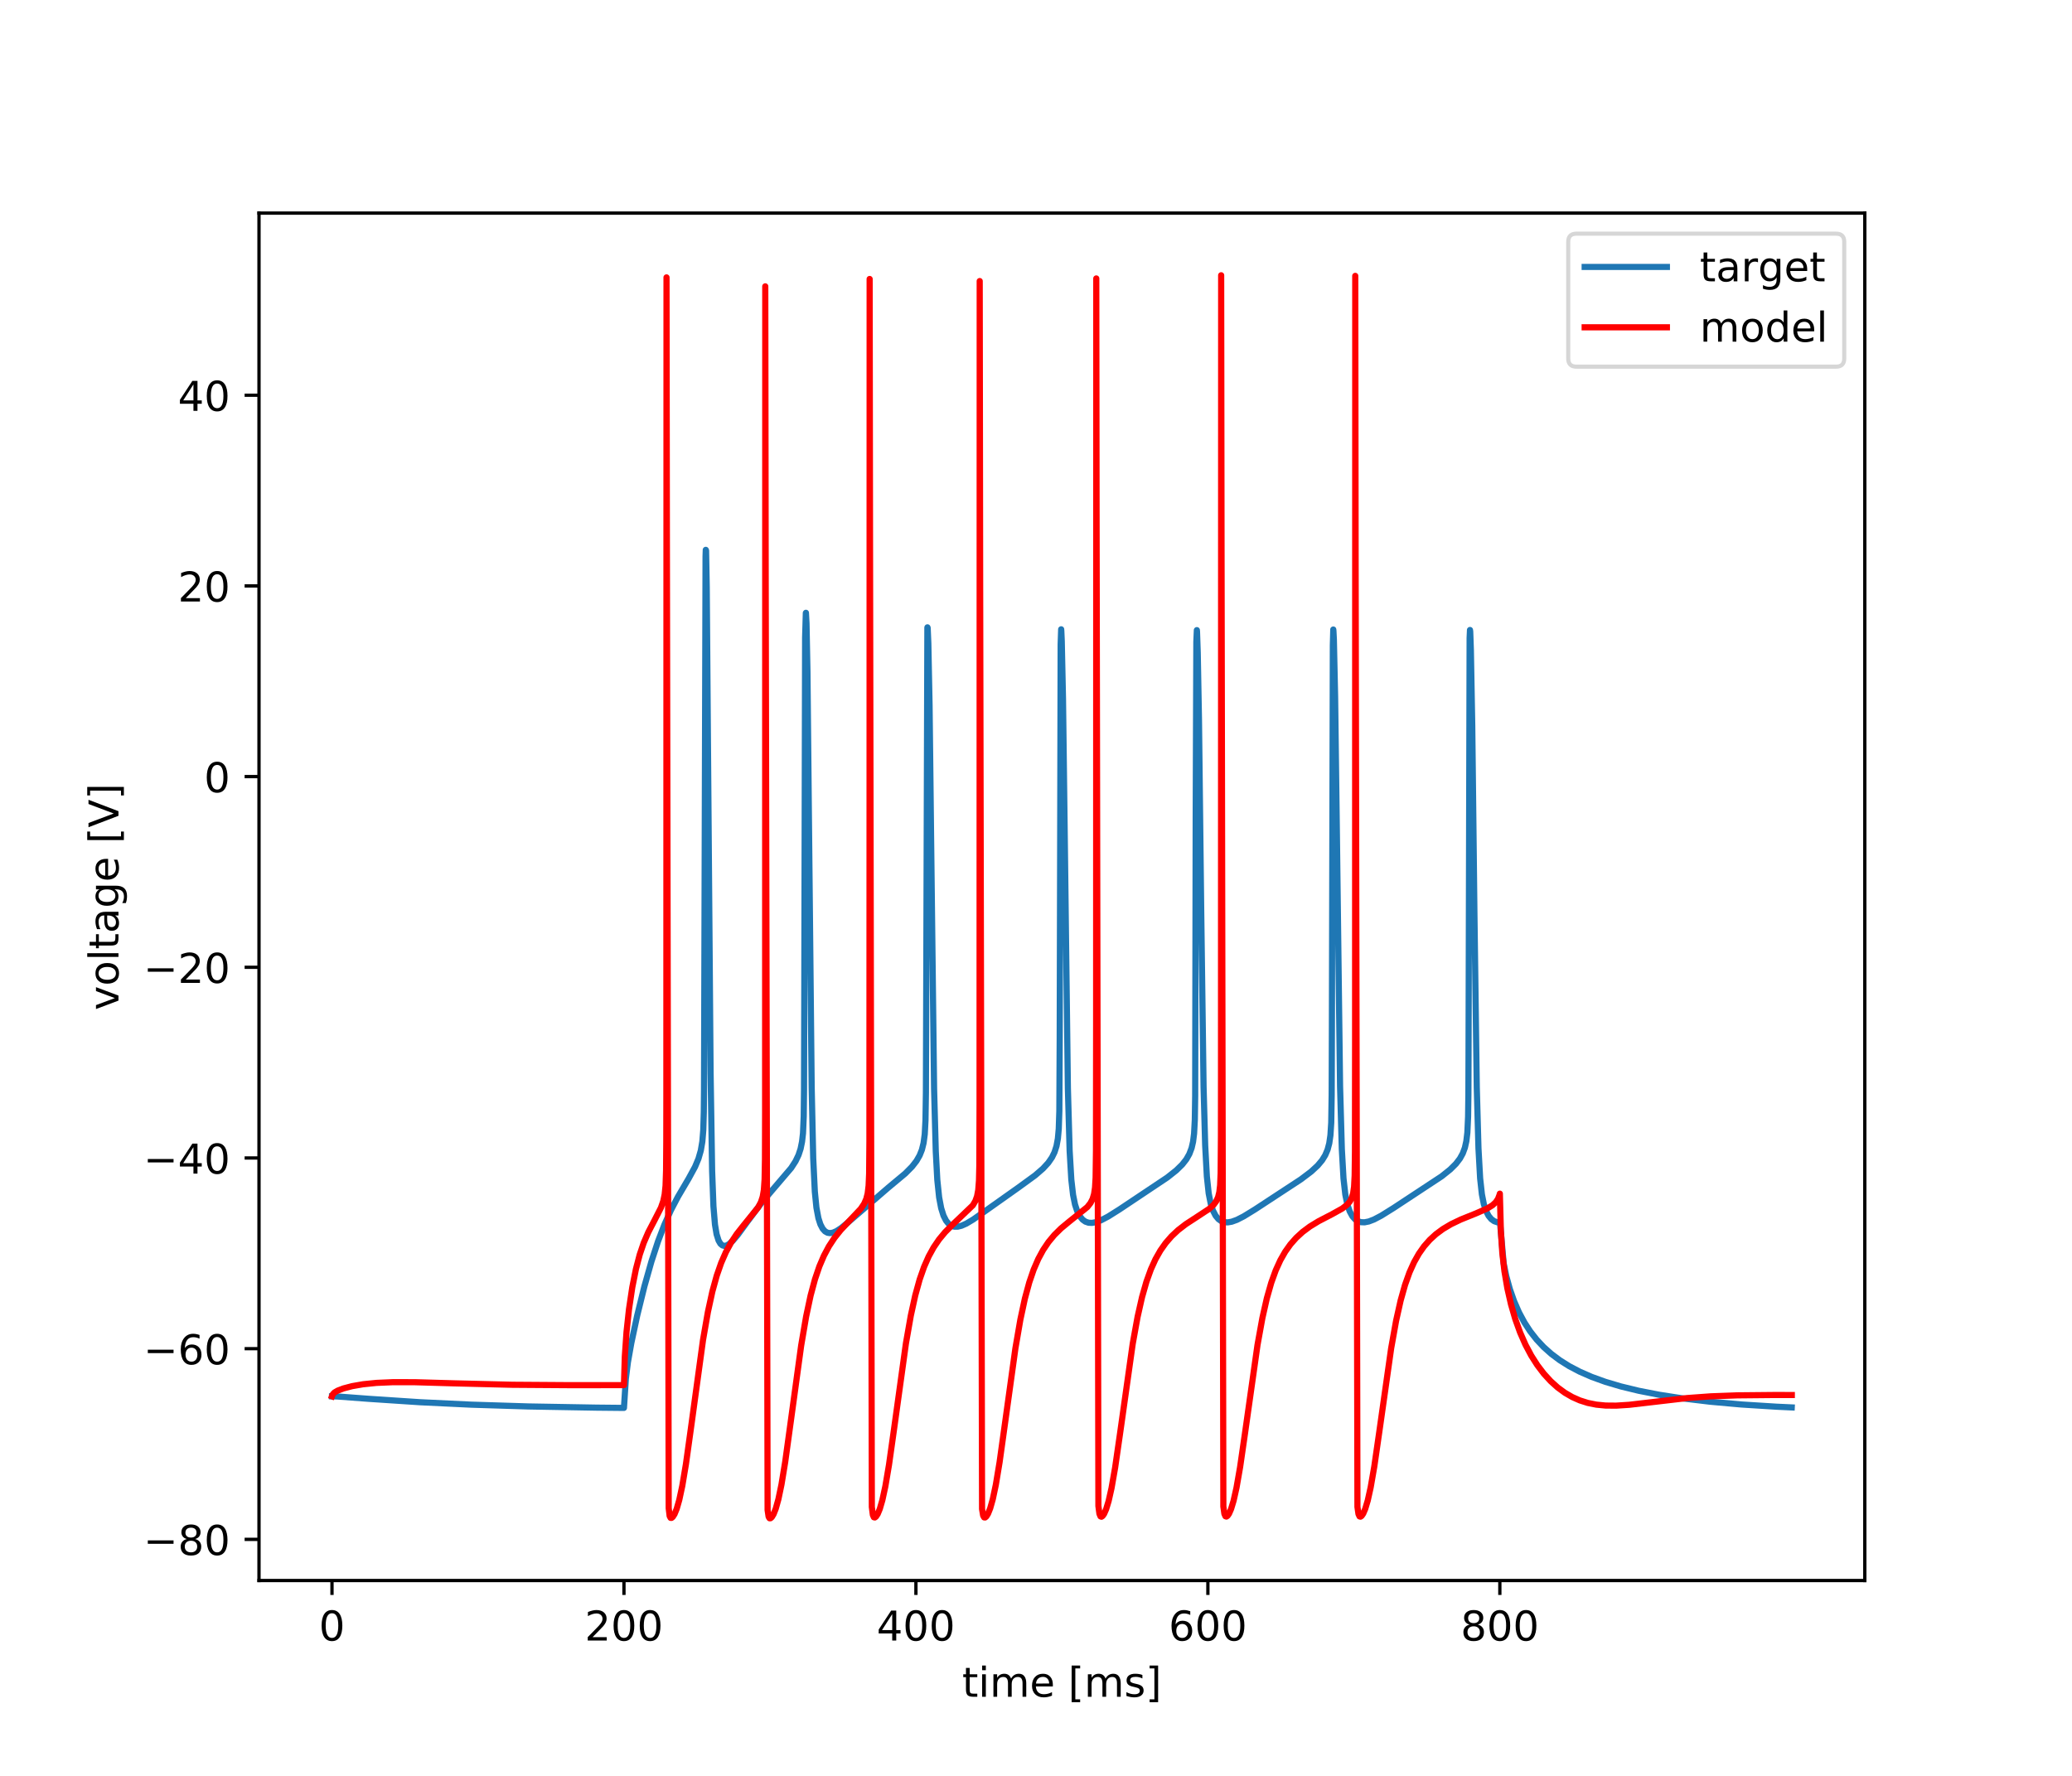 <?xml version="1.0" encoding="utf-8" standalone="no"?>
<!DOCTYPE svg PUBLIC "-//W3C//DTD SVG 1.1//EN"
  "http://www.w3.org/Graphics/SVG/1.1/DTD/svg11.dtd">
<!-- Created with matplotlib (http://matplotlib.org/) -->
<svg height="432pt" version="1.1" viewBox="0 0 504 432" width="504pt" xmlns="http://www.w3.org/2000/svg" xmlns:xlink="http://www.w3.org/1999/xlink">
 <defs>
  <style type="text/css">
*{stroke-linecap:butt;stroke-linejoin:round;}
  </style>
 </defs>
 <g id="figure_1">
  <g id="patch_1">
   <path d="M 0 432 
L 504 432 
L 504 0 
L 0 0 
z
" style="fill:#ffffff;"/>
  </g>
  <g id="axes_1">
   <g id="patch_2">
    <path d="M 63 384.48 
L 453.6 384.48 
L 453.6 51.84 
L 63 51.84 
z
" style="fill:#ffffff;"/>
   </g>
   <g id="matplotlib.axis_1">
    <g id="xtick_1">
     <g id="line2d_1">
      <defs>
       <path d="M 0 0 
L 0 3.5 
" id="mc12b290c64" style="stroke:#000000;stroke-width:0.8;"/>
      </defs>
      <g>
       <use style="stroke:#000000;stroke-width:0.8;" x="80.755" xlink:href="#mc12b290c64" y="384.48"/>
      </g>
     </g>
     <g id="text_1">
      <!-- 0 -->
      <defs>
       <path d="M 31.781 66.406 
Q 24.172 66.406 20.328 58.906 
Q 16.5 51.422 16.5 36.375 
Q 16.5 21.391 20.328 13.891 
Q 24.172 6.391 31.781 6.391 
Q 39.453 6.391 43.281 13.891 
Q 47.125 21.391 47.125 36.375 
Q 47.125 51.422 43.281 58.906 
Q 39.453 66.406 31.781 66.406 
z
M 31.781 74.219 
Q 44.047 74.219 50.516 64.516 
Q 56.984 54.828 56.984 36.375 
Q 56.984 17.969 50.516 8.266 
Q 44.047 -1.422 31.781 -1.422 
Q 19.531 -1.422 13.062 8.266 
Q 6.594 17.969 6.594 36.375 
Q 6.594 54.828 13.062 64.516 
Q 19.531 74.219 31.781 74.219 
z
" id="DejaVuSans-30"/>
      </defs>
      <g transform="translate(77.573 399.078)scale(0.1 -0.1)">
       <use xlink:href="#DejaVuSans-30"/>
      </g>
     </g>
    </g>
    <g id="xtick_2">
     <g id="line2d_2">
      <g>
       <use style="stroke:#000000;stroke-width:0.8;" x="151.773" xlink:href="#mc12b290c64" y="384.48"/>
      </g>
     </g>
     <g id="text_2">
      <!-- 200 -->
      <defs>
       <path d="M 19.188 8.297 
L 53.609 8.297 
L 53.609 0 
L 7.328 0 
L 7.328 8.297 
Q 12.938 14.109 22.625 23.891 
Q 32.328 33.688 34.812 36.531 
Q 39.547 41.844 41.422 45.531 
Q 43.312 49.219 43.312 52.781 
Q 43.312 58.594 39.234 62.25 
Q 35.156 65.922 28.609 65.922 
Q 23.969 65.922 18.812 64.312 
Q 13.672 62.703 7.812 59.422 
L 7.812 69.391 
Q 13.766 71.781 18.938 73 
Q 24.125 74.219 28.422 74.219 
Q 39.75 74.219 46.484 68.547 
Q 53.219 62.891 53.219 53.422 
Q 53.219 48.922 51.531 44.891 
Q 49.859 40.875 45.406 35.406 
Q 44.188 33.984 37.641 27.219 
Q 31.109 20.453 19.188 8.297 
z
" id="DejaVuSans-32"/>
      </defs>
      <g transform="translate(142.229 399.078)scale(0.1 -0.1)">
       <use xlink:href="#DejaVuSans-32"/>
       <use x="63.623" xlink:href="#DejaVuSans-30"/>
       <use x="127.246" xlink:href="#DejaVuSans-30"/>
      </g>
     </g>
    </g>
    <g id="xtick_3">
     <g id="line2d_3">
      <g>
       <use style="stroke:#000000;stroke-width:0.8;" x="222.791" xlink:href="#mc12b290c64" y="384.48"/>
      </g>
     </g>
     <g id="text_3">
      <!-- 400 -->
      <defs>
       <path d="M 37.797 64.312 
L 12.891 25.391 
L 37.797 25.391 
z
M 35.203 72.906 
L 47.609 72.906 
L 47.609 25.391 
L 58.016 25.391 
L 58.016 17.188 
L 47.609 17.188 
L 47.609 0 
L 37.797 0 
L 37.797 17.188 
L 4.891 17.188 
L 4.891 26.703 
z
" id="DejaVuSans-34"/>
      </defs>
      <g transform="translate(213.247 399.078)scale(0.1 -0.1)">
       <use xlink:href="#DejaVuSans-34"/>
       <use x="63.623" xlink:href="#DejaVuSans-30"/>
       <use x="127.246" xlink:href="#DejaVuSans-30"/>
      </g>
     </g>
    </g>
    <g id="xtick_4">
     <g id="line2d_4">
      <g>
       <use style="stroke:#000000;stroke-width:0.8;" x="293.809" xlink:href="#mc12b290c64" y="384.48"/>
      </g>
     </g>
     <g id="text_4">
      <!-- 600 -->
      <defs>
       <path d="M 33.016 40.375 
Q 26.375 40.375 22.484 35.828 
Q 18.609 31.297 18.609 23.391 
Q 18.609 15.531 22.484 10.953 
Q 26.375 6.391 33.016 6.391 
Q 39.656 6.391 43.531 10.953 
Q 47.406 15.531 47.406 23.391 
Q 47.406 31.297 43.531 35.828 
Q 39.656 40.375 33.016 40.375 
z
M 52.594 71.297 
L 52.594 62.312 
Q 48.875 64.062 45.094 64.984 
Q 41.312 65.922 37.594 65.922 
Q 27.828 65.922 22.672 59.328 
Q 17.531 52.734 16.797 39.406 
Q 19.672 43.656 24.016 45.922 
Q 28.375 48.188 33.594 48.188 
Q 44.578 48.188 50.953 41.516 
Q 57.328 34.859 57.328 23.391 
Q 57.328 12.156 50.688 5.359 
Q 44.047 -1.422 33.016 -1.422 
Q 20.359 -1.422 13.672 8.266 
Q 6.984 17.969 6.984 36.375 
Q 6.984 53.656 15.188 63.938 
Q 23.391 74.219 37.203 74.219 
Q 40.922 74.219 44.703 73.484 
Q 48.484 72.75 52.594 71.297 
z
" id="DejaVuSans-36"/>
      </defs>
      <g transform="translate(284.265 399.078)scale(0.1 -0.1)">
       <use xlink:href="#DejaVuSans-36"/>
       <use x="63.623" xlink:href="#DejaVuSans-30"/>
       <use x="127.246" xlink:href="#DejaVuSans-30"/>
      </g>
     </g>
    </g>
    <g id="xtick_5">
     <g id="line2d_5">
      <g>
       <use style="stroke:#000000;stroke-width:0.8;" x="364.827" xlink:href="#mc12b290c64" y="384.48"/>
      </g>
     </g>
     <g id="text_5">
      <!-- 800 -->
      <defs>
       <path d="M 31.781 34.625 
Q 24.75 34.625 20.719 30.859 
Q 16.703 27.094 16.703 20.516 
Q 16.703 13.922 20.719 10.156 
Q 24.75 6.391 31.781 6.391 
Q 38.812 6.391 42.859 10.172 
Q 46.922 13.969 46.922 20.516 
Q 46.922 27.094 42.891 30.859 
Q 38.875 34.625 31.781 34.625 
z
M 21.922 38.812 
Q 15.578 40.375 12.031 44.719 
Q 8.5 49.078 8.5 55.328 
Q 8.5 64.062 14.719 69.141 
Q 20.953 74.219 31.781 74.219 
Q 42.672 74.219 48.875 69.141 
Q 55.078 64.062 55.078 55.328 
Q 55.078 49.078 51.531 44.719 
Q 48 40.375 41.703 38.812 
Q 48.828 37.156 52.797 32.312 
Q 56.781 27.484 56.781 20.516 
Q 56.781 9.906 50.312 4.234 
Q 43.844 -1.422 31.781 -1.422 
Q 19.734 -1.422 13.25 4.234 
Q 6.781 9.906 6.781 20.516 
Q 6.781 27.484 10.781 32.312 
Q 14.797 37.156 21.922 38.812 
z
M 18.312 54.391 
Q 18.312 48.734 21.844 45.562 
Q 25.391 42.391 31.781 42.391 
Q 38.141 42.391 41.719 45.562 
Q 45.312 48.734 45.312 54.391 
Q 45.312 60.062 41.719 63.234 
Q 38.141 66.406 31.781 66.406 
Q 25.391 66.406 21.844 63.234 
Q 18.312 60.062 18.312 54.391 
z
" id="DejaVuSans-38"/>
      </defs>
      <g transform="translate(355.284 399.078)scale(0.1 -0.1)">
       <use xlink:href="#DejaVuSans-38"/>
       <use x="63.623" xlink:href="#DejaVuSans-30"/>
       <use x="127.246" xlink:href="#DejaVuSans-30"/>
      </g>
     </g>
    </g>
    <g id="text_6">
     <!-- time [ms] -->
     <defs>
      <path d="M 18.312 70.219 
L 18.312 54.688 
L 36.812 54.688 
L 36.812 47.703 
L 18.312 47.703 
L 18.312 18.016 
Q 18.312 11.328 20.141 9.422 
Q 21.969 7.516 27.594 7.516 
L 36.812 7.516 
L 36.812 0 
L 27.594 0 
Q 17.188 0 13.234 3.875 
Q 9.281 7.766 9.281 18.016 
L 9.281 47.703 
L 2.688 47.703 
L 2.688 54.688 
L 9.281 54.688 
L 9.281 70.219 
z
" id="DejaVuSans-74"/>
      <path d="M 9.422 54.688 
L 18.406 54.688 
L 18.406 0 
L 9.422 0 
z
M 9.422 75.984 
L 18.406 75.984 
L 18.406 64.594 
L 9.422 64.594 
z
" id="DejaVuSans-69"/>
      <path d="M 52 44.188 
Q 55.375 50.25 60.062 53.125 
Q 64.75 56 71.094 56 
Q 79.641 56 84.281 50.016 
Q 88.922 44.047 88.922 33.016 
L 88.922 0 
L 79.891 0 
L 79.891 32.719 
Q 79.891 40.578 77.094 44.375 
Q 74.312 48.188 68.609 48.188 
Q 61.625 48.188 57.562 43.547 
Q 53.516 38.922 53.516 30.906 
L 53.516 0 
L 44.484 0 
L 44.484 32.719 
Q 44.484 40.625 41.703 44.406 
Q 38.922 48.188 33.109 48.188 
Q 26.219 48.188 22.156 43.531 
Q 18.109 38.875 18.109 30.906 
L 18.109 0 
L 9.078 0 
L 9.078 54.688 
L 18.109 54.688 
L 18.109 46.188 
Q 21.188 51.219 25.484 53.609 
Q 29.781 56 35.688 56 
Q 41.656 56 45.828 52.969 
Q 50 49.953 52 44.188 
z
" id="DejaVuSans-6d"/>
      <path d="M 56.203 29.594 
L 56.203 25.203 
L 14.891 25.203 
Q 15.484 15.922 20.484 11.062 
Q 25.484 6.203 34.422 6.203 
Q 39.594 6.203 44.453 7.469 
Q 49.312 8.734 54.109 11.281 
L 54.109 2.781 
Q 49.266 0.734 44.188 -0.344 
Q 39.109 -1.422 33.891 -1.422 
Q 20.797 -1.422 13.156 6.188 
Q 5.516 13.812 5.516 26.812 
Q 5.516 40.234 12.766 48.109 
Q 20.016 56 32.328 56 
Q 43.359 56 49.781 48.891 
Q 56.203 41.797 56.203 29.594 
z
M 47.219 32.234 
Q 47.125 39.594 43.094 43.984 
Q 39.062 48.391 32.422 48.391 
Q 24.906 48.391 20.391 44.141 
Q 15.875 39.891 15.188 32.172 
z
" id="DejaVuSans-65"/>
      <path id="DejaVuSans-20"/>
      <path d="M 8.594 75.984 
L 29.297 75.984 
L 29.297 69 
L 17.578 69 
L 17.578 -6.203 
L 29.297 -6.203 
L 29.297 -13.188 
L 8.594 -13.188 
z
" id="DejaVuSans-5b"/>
      <path d="M 44.281 53.078 
L 44.281 44.578 
Q 40.484 46.531 36.375 47.5 
Q 32.281 48.484 27.875 48.484 
Q 21.188 48.484 17.844 46.438 
Q 14.5 44.391 14.5 40.281 
Q 14.5 37.156 16.891 35.375 
Q 19.281 33.594 26.516 31.984 
L 29.594 31.297 
Q 39.156 29.25 43.188 25.516 
Q 47.219 21.781 47.219 15.094 
Q 47.219 7.469 41.188 3.016 
Q 35.156 -1.422 24.609 -1.422 
Q 20.219 -1.422 15.453 -0.562 
Q 10.688 0.297 5.422 2 
L 5.422 11.281 
Q 10.406 8.688 15.234 7.391 
Q 20.062 6.109 24.812 6.109 
Q 31.156 6.109 34.562 8.281 
Q 37.984 10.453 37.984 14.406 
Q 37.984 18.062 35.516 20.016 
Q 33.062 21.969 24.703 23.781 
L 21.578 24.516 
Q 13.234 26.266 9.516 29.906 
Q 5.812 33.547 5.812 39.891 
Q 5.812 47.609 11.281 51.797 
Q 16.75 56 26.812 56 
Q 31.781 56 36.172 55.266 
Q 40.578 54.547 44.281 53.078 
z
" id="DejaVuSans-73"/>
      <path d="M 30.422 75.984 
L 30.422 -13.188 
L 9.719 -13.188 
L 9.719 -6.203 
L 21.391 -6.203 
L 21.391 69 
L 9.719 69 
L 9.719 75.984 
z
" id="DejaVuSans-5d"/>
     </defs>
     <g transform="translate(234.038 412.757)scale(0.1 -0.1)">
      <use xlink:href="#DejaVuSans-74"/>
      <use x="39.209" xlink:href="#DejaVuSans-69"/>
      <use x="66.992" xlink:href="#DejaVuSans-6d"/>
      <use x="164.404" xlink:href="#DejaVuSans-65"/>
      <use x="225.928" xlink:href="#DejaVuSans-20"/>
      <use x="257.715" xlink:href="#DejaVuSans-5b"/>
      <use x="296.729" xlink:href="#DejaVuSans-6d"/>
      <use x="394.141" xlink:href="#DejaVuSans-73"/>
      <use x="446.24" xlink:href="#DejaVuSans-5d"/>
     </g>
    </g>
   </g>
   <g id="matplotlib.axis_2">
    <g id="ytick_1">
     <g id="line2d_6">
      <defs>
       <path d="M 0 0 
L -3.5 0 
" id="m626156ef1f" style="stroke:#000000;stroke-width:0.8;"/>
      </defs>
      <g>
       <use style="stroke:#000000;stroke-width:0.8;" x="63" xlink:href="#m626156ef1f" y="374.464"/>
      </g>
     </g>
     <g id="text_7">
      <!-- −80 -->
      <defs>
       <path d="M 10.594 35.5 
L 73.188 35.5 
L 73.188 27.203 
L 10.594 27.203 
z
" id="DejaVuSans-2212"/>
      </defs>
      <g transform="translate(34.895 378.263)scale(0.1 -0.1)">
       <use xlink:href="#DejaVuSans-2212"/>
       <use x="83.789" xlink:href="#DejaVuSans-38"/>
       <use x="147.412" xlink:href="#DejaVuSans-30"/>
      </g>
     </g>
    </g>
    <g id="ytick_2">
     <g id="line2d_7">
      <g>
       <use style="stroke:#000000;stroke-width:0.8;" x="63" xlink:href="#m626156ef1f" y="328.077"/>
      </g>
     </g>
     <g id="text_8">
      <!-- −60 -->
      <g transform="translate(34.895 331.876)scale(0.1 -0.1)">
       <use xlink:href="#DejaVuSans-2212"/>
       <use x="83.789" xlink:href="#DejaVuSans-36"/>
       <use x="147.412" xlink:href="#DejaVuSans-30"/>
      </g>
     </g>
    </g>
    <g id="ytick_3">
     <g id="line2d_8">
      <g>
       <use style="stroke:#000000;stroke-width:0.8;" x="63" xlink:href="#m626156ef1f" y="281.69"/>
      </g>
     </g>
     <g id="text_9">
      <!-- −40 -->
      <g transform="translate(34.895 285.489)scale(0.1 -0.1)">
       <use xlink:href="#DejaVuSans-2212"/>
       <use x="83.789" xlink:href="#DejaVuSans-34"/>
       <use x="147.412" xlink:href="#DejaVuSans-30"/>
      </g>
     </g>
    </g>
    <g id="ytick_4">
     <g id="line2d_9">
      <g>
       <use style="stroke:#000000;stroke-width:0.8;" x="63" xlink:href="#m626156ef1f" y="235.303"/>
      </g>
     </g>
     <g id="text_10">
      <!-- −20 -->
      <g transform="translate(34.895 239.102)scale(0.1 -0.1)">
       <use xlink:href="#DejaVuSans-2212"/>
       <use x="83.789" xlink:href="#DejaVuSans-32"/>
       <use x="147.412" xlink:href="#DejaVuSans-30"/>
      </g>
     </g>
    </g>
    <g id="ytick_5">
     <g id="line2d_10">
      <g>
       <use style="stroke:#000000;stroke-width:0.8;" x="63" xlink:href="#m626156ef1f" y="188.916"/>
      </g>
     </g>
     <g id="text_11">
      <!-- 0 -->
      <g transform="translate(49.638 192.715)scale(0.1 -0.1)">
       <use xlink:href="#DejaVuSans-30"/>
      </g>
     </g>
    </g>
    <g id="ytick_6">
     <g id="line2d_11">
      <g>
       <use style="stroke:#000000;stroke-width:0.8;" x="63" xlink:href="#m626156ef1f" y="142.529"/>
      </g>
     </g>
     <g id="text_12">
      <!-- 20 -->
      <g transform="translate(43.275 146.328)scale(0.1 -0.1)">
       <use xlink:href="#DejaVuSans-32"/>
       <use x="63.623" xlink:href="#DejaVuSans-30"/>
      </g>
     </g>
    </g>
    <g id="ytick_7">
     <g id="line2d_12">
      <g>
       <use style="stroke:#000000;stroke-width:0.8;" x="63" xlink:href="#m626156ef1f" y="96.142"/>
      </g>
     </g>
     <g id="text_13">
      <!-- 40 -->
      <g transform="translate(43.275 99.941)scale(0.1 -0.1)">
       <use xlink:href="#DejaVuSans-34"/>
       <use x="63.623" xlink:href="#DejaVuSans-30"/>
      </g>
     </g>
    </g>
    <g id="text_14">
     <!-- voltage [V] -->
     <defs>
      <path d="M 2.984 54.688 
L 12.5 54.688 
L 29.594 8.797 
L 46.688 54.688 
L 56.203 54.688 
L 35.688 0 
L 23.484 0 
z
" id="DejaVuSans-76"/>
      <path d="M 30.609 48.391 
Q 23.391 48.391 19.188 42.75 
Q 14.984 37.109 14.984 27.297 
Q 14.984 17.484 19.156 11.844 
Q 23.344 6.203 30.609 6.203 
Q 37.797 6.203 41.984 11.859 
Q 46.188 17.531 46.188 27.297 
Q 46.188 37.016 41.984 42.703 
Q 37.797 48.391 30.609 48.391 
z
M 30.609 56 
Q 42.328 56 49.016 48.375 
Q 55.719 40.766 55.719 27.297 
Q 55.719 13.875 49.016 6.219 
Q 42.328 -1.422 30.609 -1.422 
Q 18.844 -1.422 12.172 6.219 
Q 5.516 13.875 5.516 27.297 
Q 5.516 40.766 12.172 48.375 
Q 18.844 56 30.609 56 
z
" id="DejaVuSans-6f"/>
      <path d="M 9.422 75.984 
L 18.406 75.984 
L 18.406 0 
L 9.422 0 
z
" id="DejaVuSans-6c"/>
      <path d="M 34.281 27.484 
Q 23.391 27.484 19.188 25 
Q 14.984 22.516 14.984 16.5 
Q 14.984 11.719 18.141 8.906 
Q 21.297 6.109 26.703 6.109 
Q 34.188 6.109 38.703 11.406 
Q 43.219 16.703 43.219 25.484 
L 43.219 27.484 
z
M 52.203 31.203 
L 52.203 0 
L 43.219 0 
L 43.219 8.297 
Q 40.141 3.328 35.547 0.953 
Q 30.953 -1.422 24.312 -1.422 
Q 15.922 -1.422 10.953 3.297 
Q 6 8.016 6 15.922 
Q 6 25.141 12.172 29.828 
Q 18.359 34.516 30.609 34.516 
L 43.219 34.516 
L 43.219 35.406 
Q 43.219 41.609 39.141 45 
Q 35.062 48.391 27.688 48.391 
Q 23 48.391 18.547 47.266 
Q 14.109 46.141 10.016 43.891 
L 10.016 52.203 
Q 14.938 54.109 19.578 55.047 
Q 24.219 56 28.609 56 
Q 40.484 56 46.344 49.844 
Q 52.203 43.703 52.203 31.203 
z
" id="DejaVuSans-61"/>
      <path d="M 45.406 27.984 
Q 45.406 37.75 41.375 43.109 
Q 37.359 48.484 30.078 48.484 
Q 22.859 48.484 18.828 43.109 
Q 14.797 37.75 14.797 27.984 
Q 14.797 18.266 18.828 12.891 
Q 22.859 7.516 30.078 7.516 
Q 37.359 7.516 41.375 12.891 
Q 45.406 18.266 45.406 27.984 
z
M 54.391 6.781 
Q 54.391 -7.172 48.188 -13.984 
Q 42 -20.797 29.203 -20.797 
Q 24.469 -20.797 20.266 -20.094 
Q 16.062 -19.391 12.109 -17.922 
L 12.109 -9.188 
Q 16.062 -11.328 19.922 -12.344 
Q 23.781 -13.375 27.781 -13.375 
Q 36.625 -13.375 41.016 -8.766 
Q 45.406 -4.156 45.406 5.172 
L 45.406 9.625 
Q 42.625 4.781 38.281 2.391 
Q 33.938 0 27.875 0 
Q 17.828 0 11.672 7.656 
Q 5.516 15.328 5.516 27.984 
Q 5.516 40.672 11.672 48.328 
Q 17.828 56 27.875 56 
Q 33.938 56 38.281 53.609 
Q 42.625 51.219 45.406 46.391 
L 45.406 54.688 
L 54.391 54.688 
z
" id="DejaVuSans-67"/>
      <path d="M 28.609 0 
L 0.781 72.906 
L 11.078 72.906 
L 34.188 11.531 
L 57.328 72.906 
L 67.578 72.906 
L 39.797 0 
z
" id="DejaVuSans-56"/>
     </defs>
     <g transform="translate(28.816 245.754)rotate(-90)scale(0.1 -0.1)">
      <use xlink:href="#DejaVuSans-76"/>
      <use x="59.18" xlink:href="#DejaVuSans-6f"/>
      <use x="120.361" xlink:href="#DejaVuSans-6c"/>
      <use x="148.145" xlink:href="#DejaVuSans-74"/>
      <use x="187.354" xlink:href="#DejaVuSans-61"/>
      <use x="248.633" xlink:href="#DejaVuSans-67"/>
      <use x="312.109" xlink:href="#DejaVuSans-65"/>
      <use x="373.633" xlink:href="#DejaVuSans-20"/>
      <use x="405.42" xlink:href="#DejaVuSans-5b"/>
      <use x="444.434" xlink:href="#DejaVuSans-56"/>
      <use x="512.842" xlink:href="#DejaVuSans-5d"/>
     </g>
    </g>
   </g>
   <g id="line2d_13">
    <path clip-path="url(#pe2033c15e9)" d="M 80.755 339.673 
L 81.962 339.697 
L 89.667 340.275 
L 102.184 341.103 
L 114.595 341.696 
L 128.514 342.132 
L 145.079 342.421 
L 151.773 342.487 
L 151.862 341.089 
L 152.234 335.394 
L 152.731 331.408 
L 153.566 326.698 
L 155.004 319.985 
L 156.744 312.925 
L 158.448 306.897 
L 160.064 301.962 
L 161.609 297.923 
L 163.189 294.404 
L 164.893 291.148 
L 167.521 286.68 
L 169.066 283.841 
L 169.9 281.85 
L 170.468 279.879 
L 170.841 277.685 
L 171.072 274.853 
L 171.196 270.519 
L 171.249 264.965 
L 171.622 135.376 
L 171.676 133.757 
L 171.747 133.924 
L 171.906 142.796 
L 172.19 179.225 
L 172.847 261.017 
L 173.22 284.878 
L 173.54 293.435 
L 173.913 297.897 
L 174.303 300.232 
L 174.783 301.761 
L 175.244 302.553 
L 175.724 302.96 
L 176.221 303.082 
L 176.771 302.963 
L 177.41 302.584 
L 178.245 301.822 
L 179.434 300.416 
L 181.76 297.239 
L 185.08 292.806 
L 187.797 289.578 
L 192.448 284.133 
L 193.514 282.481 
L 194.242 280.96 
L 194.739 279.449 
L 195.094 277.715 
L 195.325 275.671 
L 195.502 271.556 
L 195.573 265.173 
L 195.626 246.172 
L 195.84 155.064 
L 196.017 149.097 
L 196.035 149.069 
L 196.177 151.654 
L 196.408 163.459 
L 196.745 197.201 
L 197.437 264.67 
L 197.81 281.77 
L 198.201 289.874 
L 198.591 293.77 
L 199.071 296.326 
L 199.55 297.825 
L 200.101 298.884 
L 200.686 299.539 
L 201.272 299.87 
L 201.876 299.969 
L 202.604 299.853 
L 203.474 299.476 
L 204.593 298.746 
L 206.279 297.36 
L 216.115 288.866 
L 220.199 285.463 
L 221.85 283.795 
L 222.933 282.401 
L 223.696 281.074 
L 224.247 279.69 
L 224.655 278.047 
L 224.939 275.898 
L 225.117 272.562 
L 225.223 265.808 
L 225.578 152.689 
L 225.596 152.606 
L 225.649 152.729 
L 225.809 156.517 
L 226.111 171.603 
L 226.484 203.856 
L 227.212 264.881 
L 227.62 280.08 
L 227.993 287.016 
L 228.437 291.274 
L 228.934 293.904 
L 229.502 295.709 
L 230.124 296.939 
L 230.763 297.719 
L 231.437 298.187 
L 232.13 298.4 
L 232.929 298.403 
L 233.87 298.176 
L 235.059 297.65 
L 236.728 296.65 
L 239.675 294.581 
L 247.647 288.934 
L 251.784 285.925 
L 253.702 284.263 
L 254.98 282.869 
L 255.885 281.556 
L 256.507 280.286 
L 256.986 278.793 
L 257.324 276.961 
L 257.537 274.594 
L 257.679 270.25 
L 257.767 252.558 
L 257.998 156.728 
L 258.122 153.084 
L 258.158 153.505 
L 258.264 155.91 
L 258.566 170.017 
L 258.957 200.697 
L 259.756 264.765 
L 260.182 279.925 
L 260.59 286.935 
L 261.016 290.659 
L 261.496 293.023 
L 262.028 294.642 
L 262.668 295.878 
L 263.342 296.692 
L 264.017 297.174 
L 264.78 297.437 
L 265.615 297.479 
L 266.574 297.305 
L 267.834 296.834 
L 269.539 295.939 
L 272.308 294.199 
L 283.938 286.434 
L 286.139 284.688 
L 287.577 283.278 
L 288.572 282.008 
L 289.299 280.728 
L 289.85 279.274 
L 290.205 277.734 
L 290.453 275.75 
L 290.631 272.414 
L 290.72 266.606 
L 290.844 199.293 
L 291.004 156.133 
L 291.128 153.287 
L 291.164 153.654 
L 291.341 158.807 
L 291.643 175.167 
L 292.176 220.757 
L 292.762 264.413 
L 293.152 278.624 
L 293.561 286.181 
L 294.004 290.289 
L 294.502 292.812 
L 295.052 294.496 
L 295.691 295.731 
L 296.384 296.563 
L 297.058 297.042 
L 297.804 297.303 
L 298.621 297.356 
L 299.615 297.189 
L 300.858 296.741 
L 302.527 295.89 
L 305.279 294.199 
L 316.446 286.879 
L 318.932 285.002 
L 320.512 283.539 
L 321.595 282.243 
L 322.358 281.001 
L 322.927 279.657 
L 323.335 278.114 
L 323.619 276.155 
L 323.814 273.107 
L 323.921 266.325 
L 323.974 250.02 
L 324.205 156.995 
L 324.311 153.137 
L 324.347 153.468 
L 324.453 155.555 
L 324.755 169.439 
L 325.164 200.999 
L 325.963 264.289 
L 326.389 279.508 
L 326.797 286.676 
L 327.241 290.592 
L 327.738 293.011 
L 328.306 294.671 
L 328.945 295.843 
L 329.62 296.613 
L 330.295 297.067 
L 331.058 297.311 
L 331.928 297.339 
L 332.958 297.133 
L 334.218 296.65 
L 335.976 295.726 
L 338.994 293.846 
L 350.695 286.138 
L 352.772 284.474 
L 354.139 283.112 
L 355.116 281.836 
L 355.808 280.58 
L 356.323 279.185 
L 356.678 277.602 
L 356.926 275.521 
L 357.104 271.657 
L 357.175 266.278 
L 357.211 256.506 
L 357.477 155.218 
L 357.566 153.25 
L 357.619 153.654 
L 357.779 158.181 
L 358.116 176.595 
L 358.649 222.591 
L 359.217 264.585 
L 359.625 279.321 
L 360.034 286.653 
L 360.46 290.524 
L 360.939 292.941 
L 361.472 294.568 
L 362.093 295.768 
L 362.75 296.564 
L 363.46 297.071 
L 364.224 297.329 
L 364.881 297.516 
L 365.751 307.298 
L 366.39 310.423 
L 367.26 313.583 
L 368.289 316.519 
L 369.497 319.277 
L 370.811 321.718 
L 372.213 323.869 
L 373.776 325.863 
L 375.48 327.68 
L 377.344 329.345 
L 379.386 330.876 
L 381.694 332.327 
L 384.269 333.677 
L 387.18 334.948 
L 390.5 336.146 
L 394.264 337.263 
L 398.596 338.313 
L 403.585 339.287 
L 409.356 340.182 
L 415.943 340.973 
L 423.488 341.649 
L 432.135 342.194 
L 435.828 342.367 
L 435.828 342.367 
" style="fill:none;stroke:#1f77b4;stroke-linecap:square;stroke-width:1.5;"/>
   </g>
   <g id="line2d_14">
    <path clip-path="url(#pe2033c15e9)" d="M 80.755 339.673 
L 80.95 339.172 
L 81.376 338.731 
L 82.157 338.277 
L 83.56 337.744 
L 85.655 337.194 
L 88.318 336.732 
L 91.567 336.402 
L 95.562 336.228 
L 100.87 336.234 
L 110.511 336.511 
L 124.626 336.859 
L 138.759 336.956 
L 151.773 336.946 
L 151.986 329.973 
L 152.394 324.057 
L 152.998 318.485 
L 153.797 313.166 
L 154.684 308.72 
L 155.608 305.199 
L 156.584 302.325 
L 157.685 299.767 
L 159.159 296.939 
L 160.774 293.778 
L 161.342 292.153 
L 161.68 290.54 
L 161.893 288.439 
L 162.017 284.812 
L 162.07 277.659 
L 162.088 266.343 
L 162.124 67.48 
L 162.212 130.822 
L 162.656 366.88 
L 162.887 368.793 
L 163.118 369.235 
L 163.349 369.243 
L 163.651 368.998 
L 164.077 368.325 
L 164.609 367.018 
L 165.231 364.857 
L 165.959 361.462 
L 166.846 356.174 
L 168.089 347.26 
L 171.001 325.976 
L 172.19 319.153 
L 173.273 314.186 
L 174.339 310.319 
L 175.422 307.209 
L 176.558 304.609 
L 177.801 302.316 
L 179.203 300.197 
L 180.926 298.013 
L 184.423 293.703 
L 185.098 292.408 
L 185.524 291.104 
L 185.808 289.463 
L 185.986 286.892 
L 186.075 282.001 
L 186.11 270.755 
L 186.146 69.657 
L 186.252 141.741 
L 186.714 367.326 
L 186.962 368.961 
L 187.193 369.335 
L 187.424 369.327 
L 187.743 369.042 
L 188.17 368.332 
L 188.702 366.982 
L 189.341 364.7 
L 190.087 361.134 
L 190.993 355.632 
L 192.306 346.104 
L 194.881 327.3 
L 196.088 320.24 
L 197.171 315.159 
L 198.236 311.199 
L 199.302 308.066 
L 200.42 305.449 
L 201.627 303.183 
L 202.959 301.155 
L 204.486 299.236 
L 206.457 297.138 
L 209.386 294.042 
L 210.203 292.816 
L 210.718 291.644 
L 211.055 290.323 
L 211.286 288.41 
L 211.41 285.527 
L 211.481 277.644 
L 211.517 189.643 
L 211.535 67.863 
L 211.623 130.882 
L 212.067 366.582 
L 212.316 368.525 
L 212.564 369.089 
L 212.795 369.14 
L 213.079 368.929 
L 213.488 368.304 
L 214.002 367.066 
L 214.624 364.94 
L 215.352 361.586 
L 216.239 356.355 
L 217.482 347.546 
L 220.359 326.799 
L 221.548 320.038 
L 222.631 315.104 
L 223.696 311.256 
L 224.779 308.166 
L 225.898 305.63 
L 227.105 303.438 
L 228.419 301.507 
L 229.91 299.713 
L 231.686 297.933 
L 236.639 293.198 
L 237.261 292.127 
L 237.669 290.984 
L 237.953 289.48 
L 238.131 287.201 
L 238.22 283.53 
L 238.273 268.685 
L 238.308 68.371 
L 238.415 142.405 
L 238.877 367.078 
L 239.143 368.679 
L 239.391 369.122 
L 239.622 369.141 
L 239.924 368.891 
L 240.332 368.229 
L 240.865 366.896 
L 241.486 364.699 
L 242.232 361.17 
L 243.138 355.723 
L 244.469 346.171 
L 246.99 328.001 
L 248.198 321.003 
L 249.298 315.881 
L 250.364 311.952 
L 251.429 308.846 
L 252.548 306.259 
L 253.737 304.065 
L 255.033 302.142 
L 256.454 300.43 
L 258.087 298.814 
L 260.093 297.152 
L 264.479 293.634 
L 265.26 292.642 
L 265.775 291.639 
L 266.13 290.447 
L 266.361 288.886 
L 266.503 286.473 
L 266.591 279.953 
L 266.627 249.678 
L 266.662 67.734 
L 266.733 125.084 
L 267.177 366.353 
L 267.426 368.233 
L 267.692 368.873 
L 267.923 368.96 
L 268.189 368.794 
L 268.562 368.265 
L 269.059 367.133 
L 269.663 365.152 
L 270.373 361.997 
L 271.243 357.029 
L 272.45 348.681 
L 275.522 326.902 
L 276.711 320.332 
L 277.794 315.537 
L 278.86 311.794 
L 279.943 308.783 
L 281.061 306.314 
L 282.251 304.214 
L 283.547 302.373 
L 284.967 300.739 
L 286.565 299.24 
L 288.447 297.787 
L 290.968 296.144 
L 294.146 294.052 
L 295.194 293.085 
L 295.851 292.184 
L 296.295 291.197 
L 296.597 289.979 
L 296.792 288.309 
L 296.916 285.357 
L 296.987 276.373 
L 297.005 261.478 
L 297.04 66.96 
L 297.129 132.783 
L 297.573 366.466 
L 297.822 368.242 
L 298.088 368.845 
L 298.319 368.92 
L 298.585 368.748 
L 298.958 368.212 
L 299.455 367.07 
L 300.059 365.077 
L 300.769 361.91 
L 301.639 356.935 
L 302.846 348.599 
L 305.882 327.156 
L 307.072 320.594 
L 308.155 315.8 
L 309.22 312.057 
L 310.303 309.049 
L 311.422 306.587 
L 312.611 304.5 
L 313.889 302.701 
L 315.292 301.111 
L 316.854 299.679 
L 318.63 298.357 
L 320.76 297.058 
L 324.027 295.363 
L 326.495 293.987 
L 327.614 293.12 
L 328.324 292.3 
L 328.803 291.41 
L 329.141 290.294 
L 329.371 288.682 
L 329.513 285.929 
L 329.584 280.193 
L 329.62 253.003 
L 329.656 67.108 
L 329.744 136.222 
L 330.188 366.568 
L 330.437 368.296 
L 330.703 368.88 
L 330.934 368.945 
L 331.2 368.768 
L 331.591 368.196 
L 332.088 367.035 
L 332.692 365.021 
L 333.402 361.834 
L 334.289 356.732 
L 335.532 348.125 
L 338.391 327.979 
L 339.598 321.257 
L 340.699 316.34 
L 341.764 312.563 
L 342.847 309.526 
L 343.966 307.042 
L 345.137 304.968 
L 346.398 303.18 
L 347.783 301.603 
L 349.292 300.219 
L 350.996 298.962 
L 352.949 297.802 
L 355.311 296.668 
L 359.004 295.177 
L 361.791 293.96 
L 363.052 293.178 
L 363.851 292.43 
L 364.383 291.627 
L 364.756 290.647 
L 364.827 290.368 
L 365.076 299.436 
L 365.431 304.821 
L 365.946 309.248 
L 366.656 313.406 
L 367.544 317.302 
L 368.591 320.91 
L 369.763 324.163 
L 371.059 327.113 
L 372.462 329.755 
L 373.953 332.097 
L 375.533 334.171 
L 377.184 335.975 
L 378.889 337.514 
L 380.647 338.803 
L 382.44 339.845 
L 384.286 340.663 
L 386.221 341.275 
L 388.281 341.69 
L 390.536 341.913 
L 393.11 341.936 
L 396.288 341.731 
L 401.153 341.166 
L 410.35 340.093 
L 416.12 339.672 
L 422.565 339.433 
L 431.407 339.348 
L 435.845 339.352 
L 435.845 339.352 
" style="fill:none;stroke:#ff0000;stroke-linecap:square;stroke-width:1.5;"/>
   </g>
   <g id="patch_3">
    <path d="M 63 384.48 
L 63 51.84 
" style="fill:none;stroke:#000000;stroke-linecap:square;stroke-linejoin:miter;stroke-width:0.8;"/>
   </g>
   <g id="patch_4">
    <path d="M 453.6 384.48 
L 453.6 51.84 
" style="fill:none;stroke:#000000;stroke-linecap:square;stroke-linejoin:miter;stroke-width:0.8;"/>
   </g>
   <g id="patch_5">
    <path d="M 63 384.48 
L 453.6 384.48 
" style="fill:none;stroke:#000000;stroke-linecap:square;stroke-linejoin:miter;stroke-width:0.8;"/>
   </g>
   <g id="patch_6">
    <path d="M 63 51.84 
L 453.6 51.84 
" style="fill:none;stroke:#000000;stroke-linecap:square;stroke-linejoin:miter;stroke-width:0.8;"/>
   </g>
   <g id="legend_1">
    <g id="patch_7">
     <path d="M 383.461 89.196 
L 446.6 89.196 
Q 448.6 89.196 448.6 87.196 
L 448.6 58.84 
Q 448.6 56.84 446.6 56.84 
L 383.461 56.84 
Q 381.461 56.84 381.461 58.84 
L 381.461 87.196 
Q 381.461 89.196 383.461 89.196 
z
" style="fill:#ffffff;opacity:0.8;stroke:#cccccc;stroke-linejoin:miter;"/>
    </g>
    <g id="line2d_15">
     <path d="M 385.461 64.938 
L 405.461 64.938 
" style="fill:none;stroke:#1f77b4;stroke-linecap:square;stroke-width:1.5;"/>
    </g>
    <g id="line2d_16"/>
    <g id="text_15">
     <!-- target -->
     <defs>
      <path d="M 41.109 46.297 
Q 39.594 47.172 37.812 47.578 
Q 36.031 48 33.891 48 
Q 26.266 48 22.188 43.047 
Q 18.109 38.094 18.109 28.812 
L 18.109 0 
L 9.078 0 
L 9.078 54.688 
L 18.109 54.688 
L 18.109 46.188 
Q 20.953 51.172 25.484 53.578 
Q 30.031 56 36.531 56 
Q 37.453 56 38.578 55.875 
Q 39.703 55.766 41.062 55.516 
z
" id="DejaVuSans-72"/>
     </defs>
     <g transform="translate(413.461 68.438)scale(0.1 -0.1)">
      <use xlink:href="#DejaVuSans-74"/>
      <use x="39.209" xlink:href="#DejaVuSans-61"/>
      <use x="100.488" xlink:href="#DejaVuSans-72"/>
      <use x="141.586" xlink:href="#DejaVuSans-67"/>
      <use x="205.062" xlink:href="#DejaVuSans-65"/>
      <use x="266.586" xlink:href="#DejaVuSans-74"/>
     </g>
    </g>
    <g id="line2d_17">
     <path d="M 385.461 79.617 
L 405.461 79.617 
" style="fill:none;stroke:#ff0000;stroke-linecap:square;stroke-width:1.5;"/>
    </g>
    <g id="line2d_18"/>
    <g id="text_16">
     <!-- model -->
     <defs>
      <path d="M 45.406 46.391 
L 45.406 75.984 
L 54.391 75.984 
L 54.391 0 
L 45.406 0 
L 45.406 8.203 
Q 42.578 3.328 38.25 0.953 
Q 33.938 -1.422 27.875 -1.422 
Q 17.969 -1.422 11.734 6.484 
Q 5.516 14.406 5.516 27.297 
Q 5.516 40.188 11.734 48.094 
Q 17.969 56 27.875 56 
Q 33.938 56 38.25 53.625 
Q 42.578 51.266 45.406 46.391 
z
M 14.797 27.297 
Q 14.797 17.391 18.875 11.75 
Q 22.953 6.109 30.078 6.109 
Q 37.203 6.109 41.297 11.75 
Q 45.406 17.391 45.406 27.297 
Q 45.406 37.203 41.297 42.844 
Q 37.203 48.484 30.078 48.484 
Q 22.953 48.484 18.875 42.844 
Q 14.797 37.203 14.797 27.297 
z
" id="DejaVuSans-64"/>
     </defs>
     <g transform="translate(413.461 83.117)scale(0.1 -0.1)">
      <use xlink:href="#DejaVuSans-6d"/>
      <use x="97.412" xlink:href="#DejaVuSans-6f"/>
      <use x="158.594" xlink:href="#DejaVuSans-64"/>
      <use x="222.07" xlink:href="#DejaVuSans-65"/>
      <use x="283.594" xlink:href="#DejaVuSans-6c"/>
     </g>
    </g>
   </g>
  </g>
 </g>
 <defs>
  <clipPath id="pe2033c15e9">
   <rect height="332.64" width="390.6" x="63" y="51.84"/>
  </clipPath>
 </defs>
</svg>
